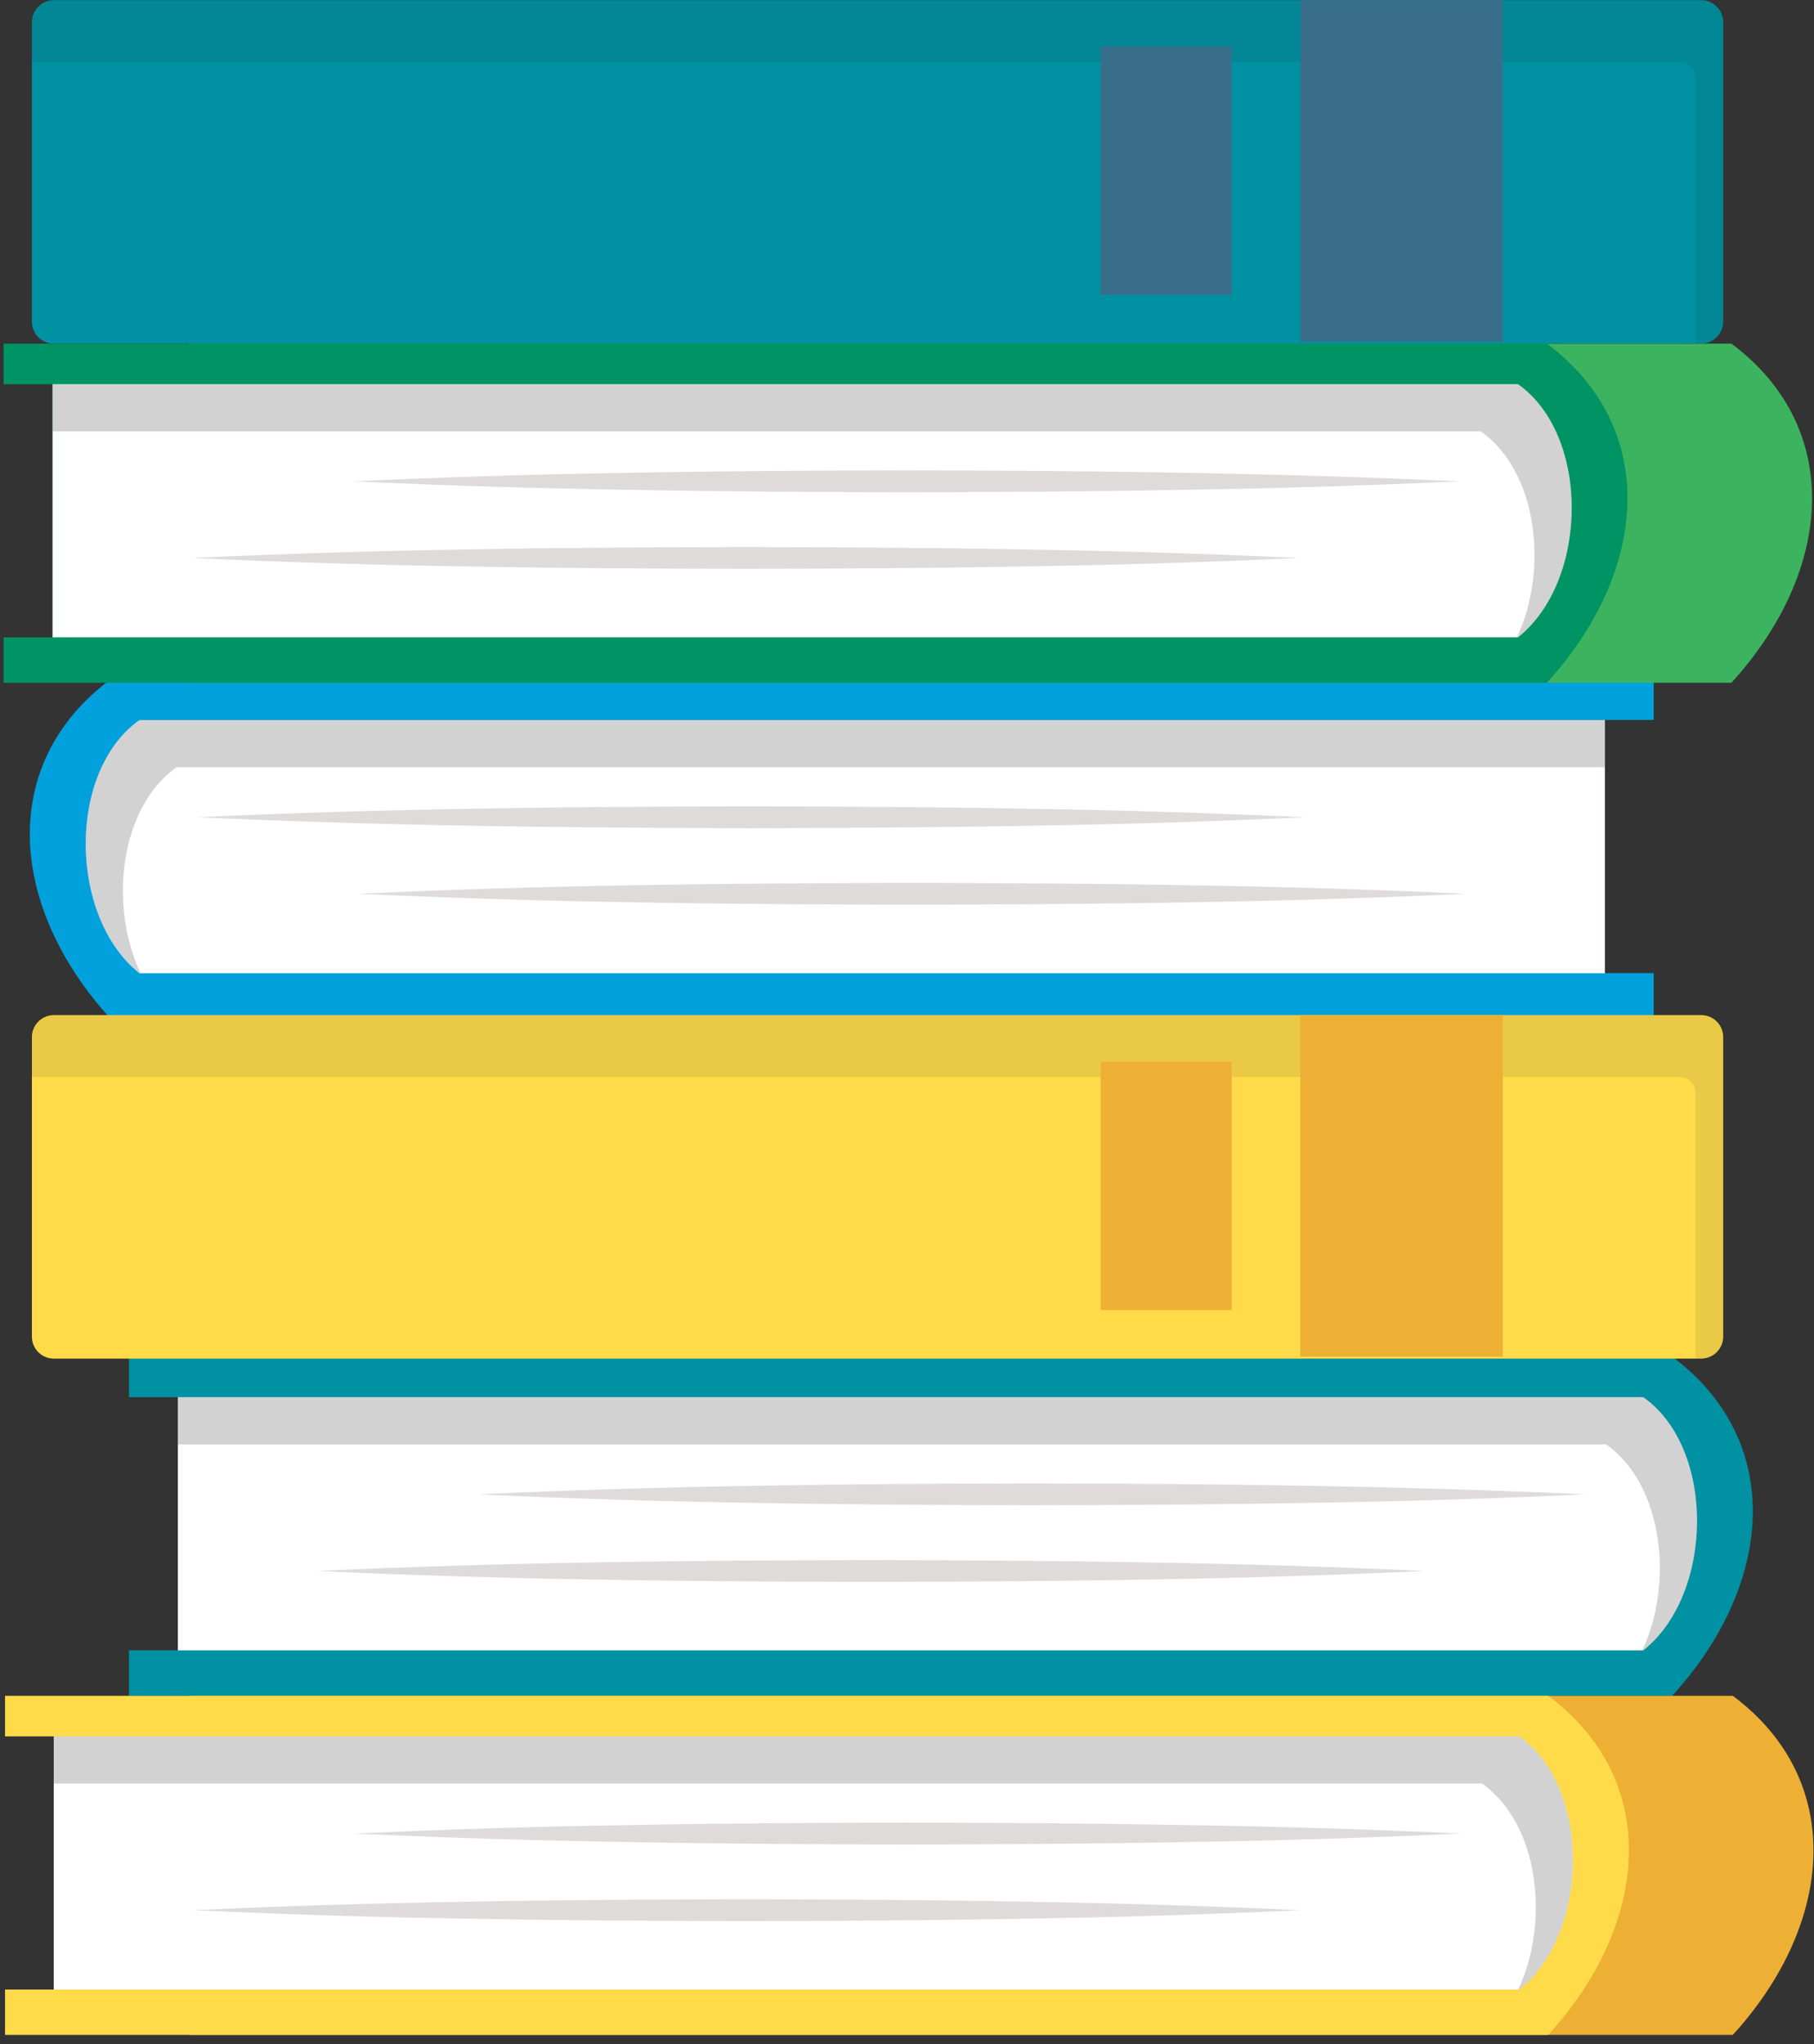 <svg width="166" height="187" viewBox="0 0 166 187" fill="none" xmlns="http://www.w3.org/2000/svg">
<rect x="0" y="0" width="166" height="187" fill="#333333" stroke="none"/>
<g id="Group">
<path id="Vector" d="M11.801 155.132C11.801 155.132 143.361 155.132 153.021 155.132C162.351 144.902 163.361 131.812 153.021 124.102C143.091 124.102 11.801 124.102 11.801 124.102V127.812H16.271V150.972H11.801V155.132Z" fill="#0091A2"/>
<path id="Vector_2" d="M16.279 150.973C16.279 150.973 141.309 150.973 150.379 150.973C156.839 145.843 157.029 132.512 150.379 127.812C141.049 127.812 16.279 127.812 16.279 127.812V150.973Z" fill="white"/>
<path id="Vector_3" opacity="0.2" d="M146.979 132.132C138.569 132.132 36.329 132.132 16.279 132.132V127.812C16.279 127.812 141.059 127.812 150.379 127.812C157.029 132.512 156.839 145.843 150.379 150.973C150.349 150.973 150.319 150.973 150.279 150.973C153.199 144.793 152.189 135.812 146.979 132.132Z" fill="#231F20"/>
<g id="Group_2">
<path id="Vector_4" d="M145.09 136.701C136.65 137.091 128.2 137.351 119.76 137.481C111.32 137.641 102.87 137.681 94.43 137.701C85.99 137.681 77.54 137.641 69.1 137.481C60.66 137.351 52.209 137.091 43.77 136.701C52.209 136.311 60.66 136.051 69.1 135.921C77.54 135.761 85.99 135.721 94.43 135.701C102.87 135.721 111.32 135.761 119.76 135.921C128.2 136.061 136.64 136.321 145.09 136.701Z" fill="#DFDBDA"/>
</g>
<g id="Group_3">
<path id="Vector_5" d="M130.34 143.711C121.9 144.101 113.45 144.361 105.01 144.491C96.57 144.651 88.12 144.691 79.68 144.711C71.24 144.691 62.789 144.651 54.349 144.491C45.91 144.361 37.459 144.101 29.02 143.711C37.459 143.321 45.91 143.061 54.349 142.931C62.789 142.771 71.24 142.731 79.68 142.711C88.12 142.731 96.57 142.771 105.01 142.931C113.45 143.061 121.9 143.321 130.34 143.711Z" fill="#DFDBDA"/>
</g>
<path id="Vector_6" d="M151.33 93.182C151.33 93.182 19.77 93.182 10.11 93.182C0.78 82.952 -0.23 69.862 10.11 62.152C20.04 62.152 151.33 62.152 151.33 62.152V65.862H146.86V89.022H151.33V93.182Z" fill="#00A1DD"/>
<path id="Vector_7" d="M146.86 89.031C146.86 89.031 21.83 89.031 12.76 89.031C6.3 83.901 6.11 70.571 12.76 65.871C22.09 65.871 146.86 65.871 146.86 65.871V89.031Z" fill="white"/>
<path id="Vector_8" opacity="0.2" d="M16.16 70.181C24.57 70.181 126.81 70.181 146.86 70.181V65.861C146.86 65.861 22.08 65.861 12.76 65.861C6.11 70.561 6.3 83.891 12.76 89.021C12.79 89.021 12.82 89.021 12.86 89.021C9.94 82.841 10.95 73.871 16.16 70.181Z" fill="#231F20"/>
<g id="Group_4">
<path id="Vector_9" d="M18.051 74.762C26.491 74.372 34.941 74.112 43.381 73.982C51.821 73.822 60.271 73.782 68.711 73.762C77.151 73.782 85.601 73.822 94.041 73.982C102.481 74.112 110.931 74.372 119.371 74.762C110.931 75.152 102.481 75.412 94.041 75.542C85.601 75.702 77.151 75.742 68.711 75.762C60.271 75.742 51.821 75.702 43.381 75.542C34.931 75.402 26.491 75.142 18.051 74.762Z" fill="#DFDBDA"/>
</g>
<g id="Group_5">
<path id="Vector_10" d="M32.791 81.762C41.231 81.372 49.681 81.112 58.121 80.982C66.561 80.822 75.011 80.782 83.451 80.762C91.891 80.782 100.341 80.822 108.781 80.982C117.221 81.112 125.671 81.372 134.111 81.762C125.671 82.152 117.221 82.412 108.781 82.542C100.341 82.702 91.891 82.742 83.451 82.762C75.011 82.742 66.561 82.702 58.121 82.542C49.681 82.412 41.241 82.152 32.791 81.762Z" fill="#DFDBDA"/>
</g>
<path id="Vector_11" d="M17.35 186.151C17.35 186.151 148.91 186.151 158.57 186.151C167.9 175.921 168.91 162.831 158.57 155.131C148.64 155.131 17.35 155.131 17.35 155.131V158.841H21.82V182.001H17.35V186.151Z" fill="#EEAF35"/>
<path id="Vector_12" d="M0.461 186.151C0.461 186.151 132.021 186.151 141.681 186.151C151.011 175.921 152.021 162.831 141.681 155.131C131.751 155.131 0.461 155.131 0.461 155.131V158.841H4.931V182.001H0.461V186.151Z" fill="#FFDB49"/>
<path id="Vector_13" d="M4.93 182.002C4.93 182.002 129.96 182.002 139.03 182.002C145.49 176.872 145.68 163.542 139.03 158.842C129.7 158.842 4.93 158.842 4.93 158.842V182.002Z" fill="white"/>
<path id="Vector_14" opacity="0.2" d="M135.63 163.162C127.22 163.162 24.98 163.162 4.93 163.162V158.842C4.93 158.842 129.71 158.842 139.03 158.842C145.68 163.542 145.49 176.872 139.03 182.002C139 182.002 138.97 182.002 138.93 182.002C141.85 175.822 140.84 166.842 135.63 163.162Z" fill="#231F20"/>
<g id="Group_6">
<path id="Vector_15" d="M133.74 167.732C125.3 168.122 116.85 168.382 108.41 168.512C99.97 168.672 91.52 168.712 83.08 168.732C74.64 168.712 66.19 168.672 57.75 168.512C49.31 168.382 40.86 168.122 32.42 167.732C40.86 167.342 49.31 167.082 57.75 166.952C66.19 166.792 74.64 166.752 83.08 166.732C91.52 166.752 99.97 166.792 108.41 166.952C116.85 167.082 125.3 167.342 133.74 167.732Z" fill="#DFDBDA"/>
</g>
<g id="Group_7">
<path id="Vector_16" d="M119 174.742C110.56 175.132 102.11 175.392 93.67 175.522C85.23 175.682 76.78 175.722 68.34 175.742C59.9 175.722 51.45 175.682 43.01 175.522C34.57 175.392 26.12 175.132 17.68 174.742C26.12 174.352 34.57 174.092 43.01 173.962C51.45 173.802 59.9 173.762 68.34 173.742C76.78 173.762 85.23 173.802 93.67 173.962C102.11 174.092 110.55 174.352 119 174.742Z" fill="#DFDBDA"/>
</g>
<g id="Group_8">
<path id="Vector_17" d="M17.221 62.462C17.221 62.462 148.781 62.462 158.441 62.462C167.771 52.232 168.781 39.142 158.441 31.432C148.511 31.432 17.221 31.432 17.221 31.432V35.142H21.691V58.302H17.221V62.462Z" fill="#3CB35E"/>
<path id="Vector_18" d="M0.33 62.462C0.33 62.462 131.89 62.462 141.55 62.462C150.88 52.232 151.89 39.142 141.55 31.432C131.62 31.432 0.33 31.432 0.33 31.432V35.142H4.8V58.302H0.33V62.462Z" fill="#009364"/>
<path id="Vector_19" d="M4.811 58.303C4.811 58.303 129.841 58.303 138.911 58.303C145.371 53.173 145.561 39.843 138.911 35.143C129.581 35.143 4.811 35.143 4.811 35.143V58.303Z" fill="white"/>
<path id="Vector_20" opacity="0.2" d="M135.511 39.463C127.101 39.463 24.86 39.463 4.811 39.463V35.143C4.811 35.143 129.591 35.143 138.911 35.143C145.561 39.843 145.371 53.173 138.911 58.303C138.881 58.303 138.851 58.303 138.811 58.303C141.731 52.123 140.721 43.143 135.511 39.463Z" fill="#231F20"/>
<g id="Group_9">
<path id="Vector_21" d="M133.621 44.031C125.181 44.421 116.731 44.681 108.291 44.811C99.851 44.971 91.401 45.011 82.961 45.031C74.521 45.011 66.071 44.971 57.631 44.811C49.191 44.681 40.741 44.421 32.301 44.031C40.741 43.641 49.191 43.381 57.631 43.251C66.071 43.091 74.521 43.051 82.961 43.031C91.401 43.051 99.851 43.091 108.291 43.251C116.731 43.391 125.171 43.651 133.621 44.031Z" fill="#DFDBDA"/>
</g>
<g id="Group_10">
<path id="Vector_22" d="M118.871 51.041C110.431 51.431 101.981 51.691 93.541 51.821C85.101 51.981 76.651 52.021 68.211 52.041C59.771 52.021 51.321 51.981 42.881 51.821C34.441 51.691 25.991 51.431 17.551 51.041C25.991 50.651 34.441 50.391 42.881 50.261C51.321 50.101 59.771 50.061 68.211 50.041C76.651 50.061 85.101 50.101 93.541 50.261C101.981 50.391 110.431 50.651 118.871 51.041Z" fill="#DFDBDA"/>
</g>
</g>
<path id="Vector_23" d="M4.92 124.281H155.69C156.79 124.281 157.69 123.381 157.69 122.281V94.861C157.69 93.761 156.79 92.861 155.69 92.861H4.92C3.82 92.861 2.92 93.761 2.92 94.861V122.281C2.92 123.391 3.81 124.281 4.92 124.281Z" fill="#FFDB49"/>
<path id="Vector_24" opacity="0.1" d="M155.17 100.021C155.17 99.181 154.49 98.511 153.66 98.511H2.92V94.381C2.92 93.541 3.6 92.871 4.43 92.871H156.18C157.02 92.871 157.69 93.551 157.69 94.381V122.771C157.69 123.611 157.01 124.281 156.18 124.281H155.17V100.021Z" fill="#231F20"/>
<path id="Vector_25" d="M118.991 124.1H137.521V92.87H118.991V124.1Z" fill="#EEAF35"/>
<path id="Vector_26" d="M100.725 119.84H112.715V97.13H100.725V119.84Z" fill="#EEAF35"/>
<path id="Vector_27" d="M4.92 31.432H155.69C156.79 31.432 157.69 30.532 157.69 29.432V2.012C157.69 0.912 156.79 0.012 155.69 0.012H4.92C3.82 0.012 2.92 0.912 2.92 2.012V29.432C2.92 30.542 3.81 31.432 4.92 31.432Z" fill="#0091A2"/>
<path id="Vector_28" opacity="0.1" d="M155.17 7.171C155.17 6.331 154.49 5.661 153.66 5.661H2.92V1.531C2.92 0.691 3.6 0.021 4.43 0.021H156.18C157.02 0.021 157.69 0.701 157.69 1.531V29.922C157.69 30.762 157.01 31.431 156.18 31.431H155.17V7.171Z" fill="#231F20"/>
<path id="Vector_29" d="M118.991 31.256L137.521 31.256V0.026L118.991 0.026V31.256Z" fill="#386E8A"/>
<path id="Vector_30" d="M100.725 26.986H112.715V4.276H100.725V26.986Z" fill="#386E8A"/>
</g>
</svg>
